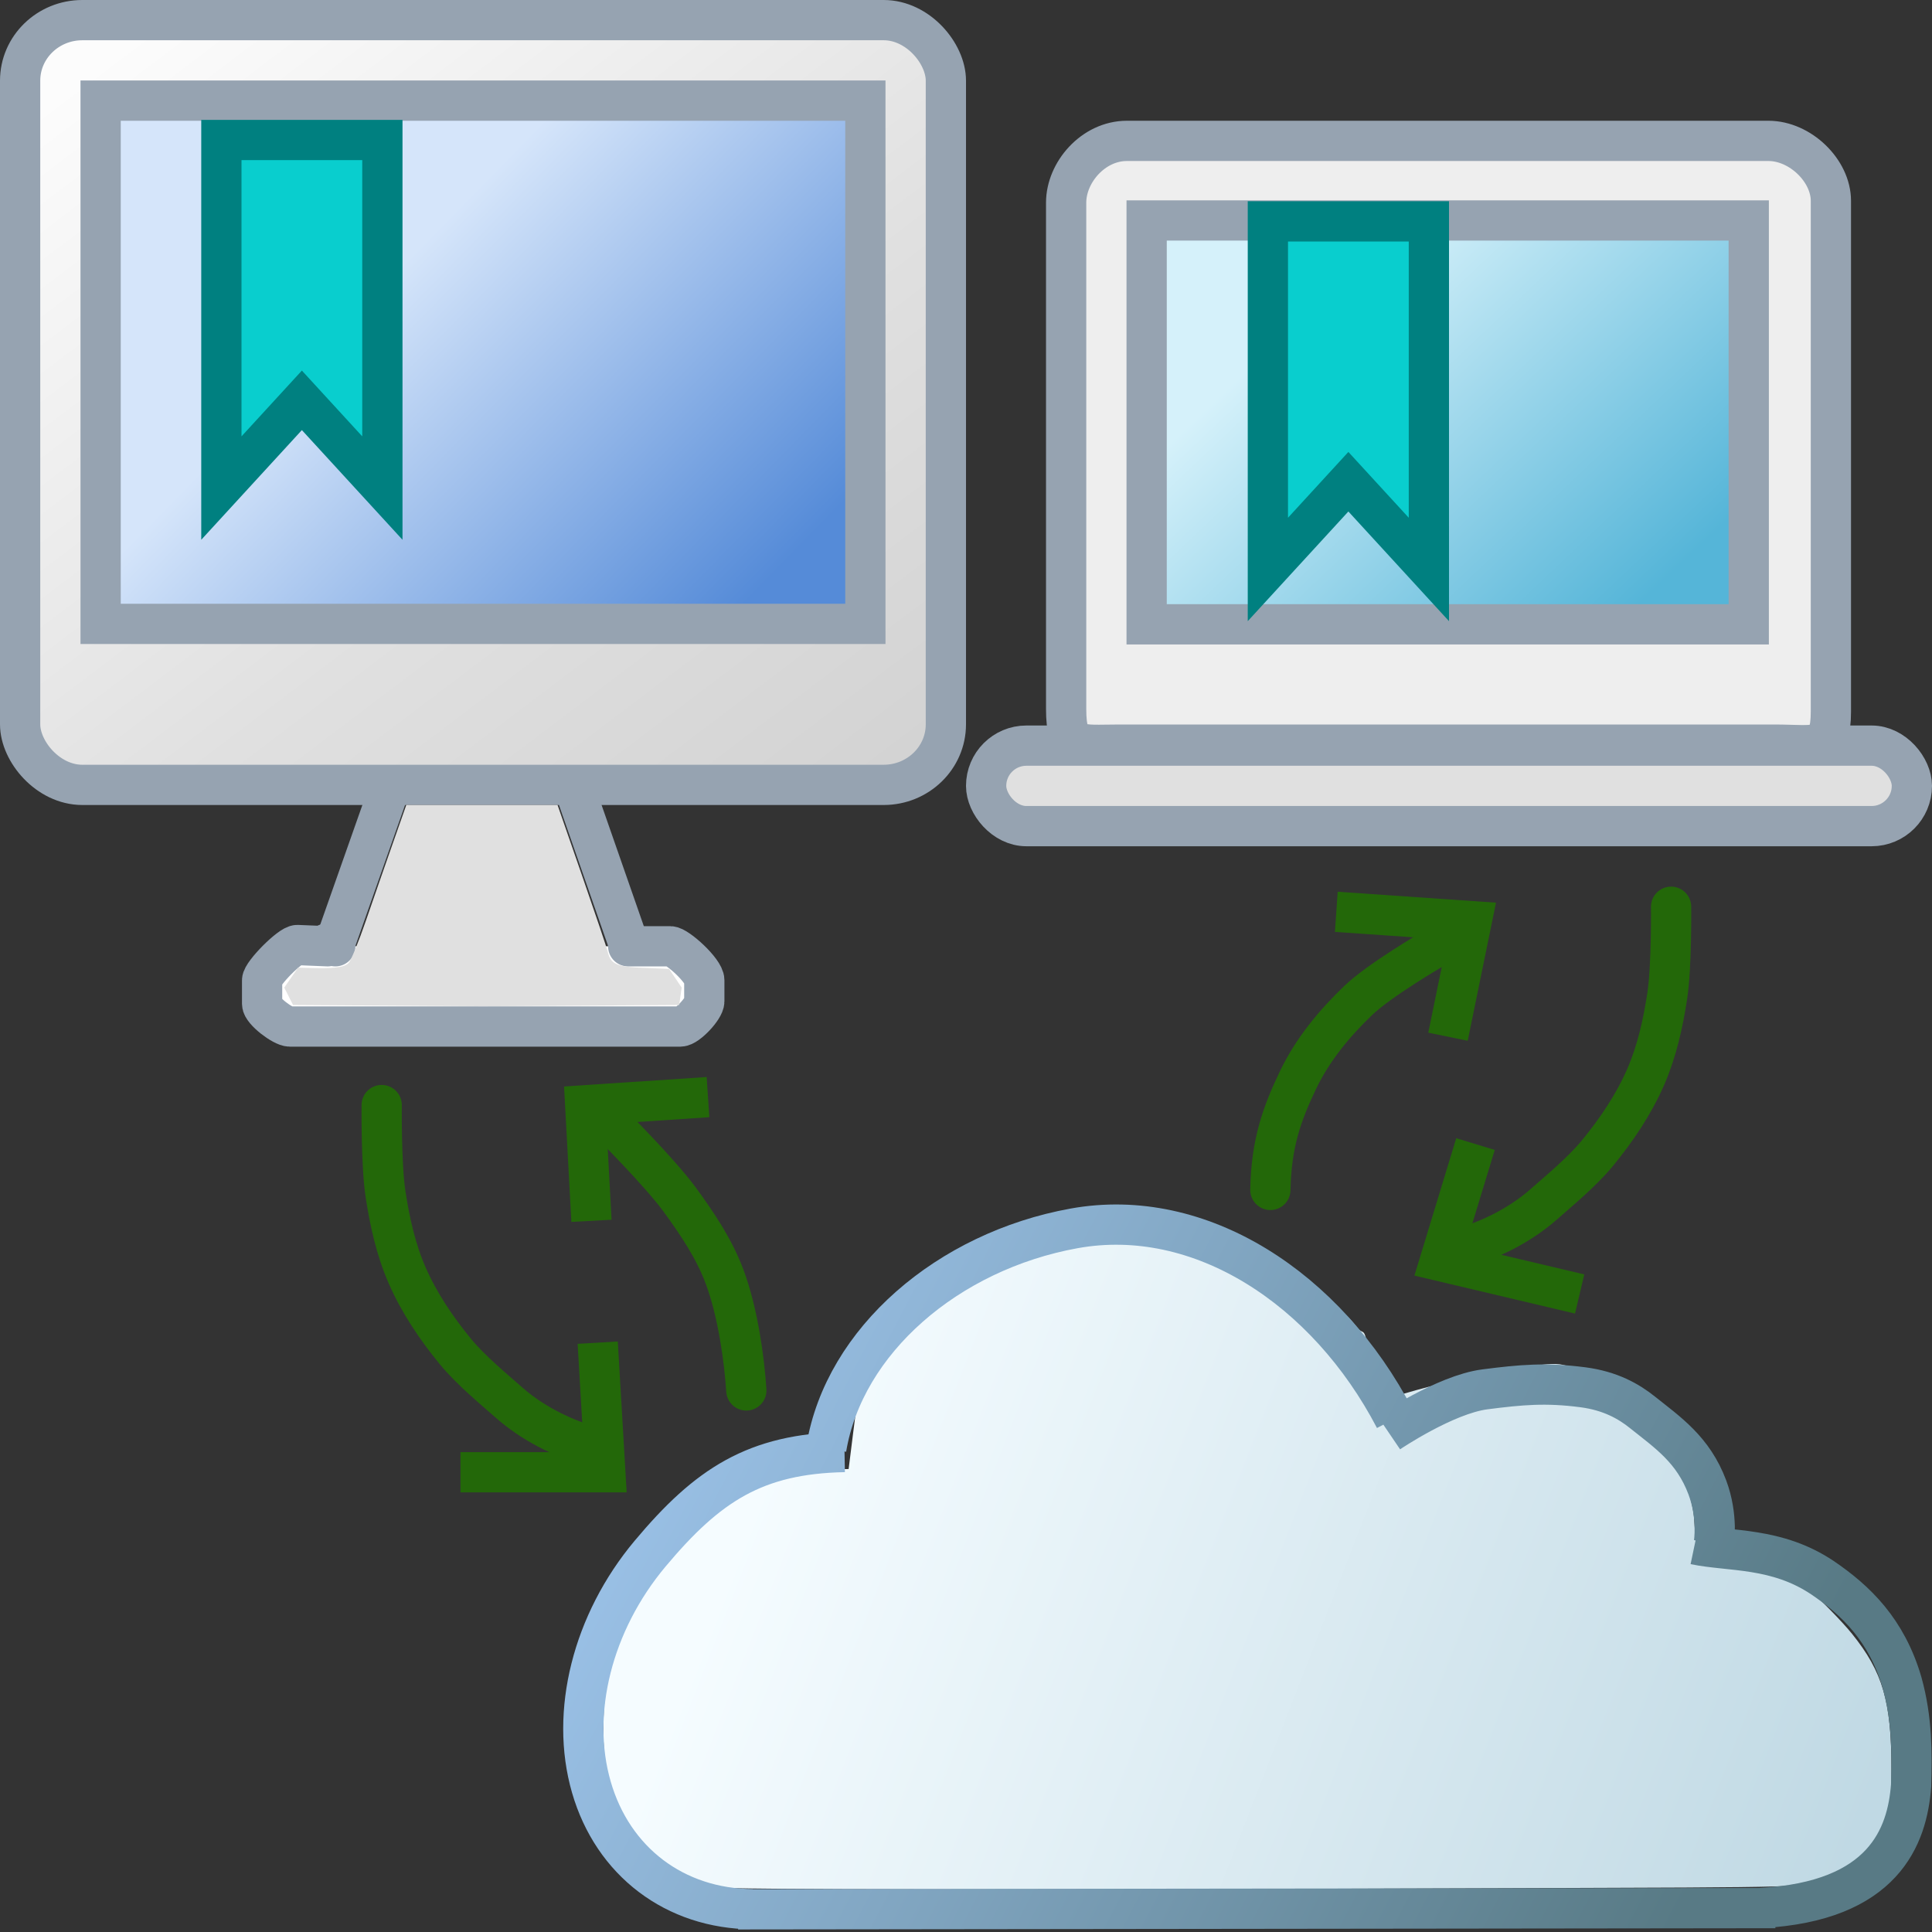 <?xml version="1.0" encoding="UTF-8"?>
<svg id="SVGRoot" width="48" height="48" version="1.1" viewBox="0 0 48 48" xmlns="http://www.w3.org/2000/svg" xmlns:xlink="http://www.w3.org/1999/xlink">
 <rect x="0" y="0" width="48" height="48" fill="#333333" stroke="none"/>
 <defs>
  <linearGradient id="linearGradient6101" x1="70.489" x2="121.96" y1="92.925" y2="115.61" gradientTransform="matrix(.5 0 0 .565 -14.986 -19.236)" gradientUnits="userSpaceOnUse">
   <stop stop-color="#f5fcff" offset="0"/>
   <stop stop-color="#c0d9e4" offset="1"/>
  </linearGradient>
  <linearGradient id="linearGradient6099" x1="61.442" x2="116.16" y1="86.68" y2="115.85" gradientTransform="matrix(.484 0 0 .497 -13.554 -11.849)" gradientUnits="userSpaceOnUse">
   <stop stop-color="#9fc6ee" offset="0"/>
   <stop stop-color="#587a85" offset="1"/>
  </linearGradient>
  <linearGradient id="linearGradient7" x1="29.768" x2="46.674" y1="5.709" y2="26.67" gradientTransform="matrix(1.207 0 0 1.134 -33.906 -4.605)" gradientUnits="userSpaceOnUse">
   <stop stop-color="#fcfcfc" offset="0"/>
   <stop stop-color="#e0e0e0" offset=".5"/>
   <stop stop-color="#ccc" offset="1"/>
  </linearGradient>
  <linearGradient id="linearGradient5" x1="33.488" x2="41.01" y1="6.806" y2="14.744" gradientUnits="userSpaceOnUse">
   <stop stop-color="#d5f1fa" offset="0"/>
   <stop stop-color="#55b5d8" offset="1"/>
  </linearGradient>
  <linearGradient id="linearGradient4" x1="10.25" x2="18.813" y1="6.312" y2="14.688" gradientUnits="userSpaceOnUse">
   <stop stop-color="#d5e5fa" offset="0"/>
   <stop stop-color="#558bd8" offset="1"/>
  </linearGradient>
 </defs>
 <path d="m17.757 46.891c-1.396-0.247-2.384-1.327-2.698-2.947-0.087-0.45-0.093-1.417-0.011-1.889 0.466-2.699 2.332-4.907 4.63-5.477 0.178-0.044 0.416-0.065 0.828-0.071l0.578-0.009 0.114-0.911c0.126-1.013 0.173-1.199 0.454-1.812 0.246-0.538 0.538-0.983 0.964-1.47 2.507-2.866 7.525-1.598 9.707-0.484 0.381 0.194 1.14 0.81 1.365 1.127 0.155 0.219 0.188 0.041 0.256 0.327 0.07 0.295 0.652 1.441 0.709 1.422 0.615-0.202 1.629-0.45 2.262-0.54 0.571-0.081 1.504-0.35 1.921-0.246 0.676 0.168 1.454 0.232 1.914 0.768 0.344 0.401 0.622 0.656 0.789 1.217 0.085 0.287 0.502 1.203 0.551 1.823l0.038 0.618-0.139-0.027c0.071 0.01 0.227 0.027 0.347 0.039 0.497 0.048 2.081 0.739 2.578 1.124 0.232 0.18 0.85 0.808 1.097 1.116 0.767 0.954 0.98 1.682 0.981 3.356 3.11e-4 0.628-0.011 0.85-0.054 1.058-0.175 0.856-0.677 1.403-1.539 1.677-0.695 0.221-0.124 0.204-8 0.232-12.1 0.043-19.331 0.036-19.641-0.019z" fill="url(#linearGradient6101)" stroke-width="0"/>
 <g fill="none">
  <path d="m34.504 35.594s1.4-0.949 2.389-1.076c0.895-0.115 1.516-0.172 2.438-0.051 0.675 0.089 1.131 0.346 1.475 0.622 0.625 0.5 1.259 0.923 1.612 1.864 0.272 0.725 0.163 1.392 0.163 1.392m-0.476 0.026c0.874 0.183 2.032 0.061 3.175 0.827 0.83 0.564 1.594 1.298 1.975 2.604 0.255 0.913 0.247 1.752 0.226 2.56-0.095 1.267-0.681 2.877-3.731 3.042m-25.412 0.033 25.77-0.031m-25.41 0.027c-1.928-0.011-3.471-1.18-4.006-3.034-0.535-1.854 0.027-4.088 1.459-5.798 1.432-1.71 2.613-2.483 4.831-2.526m-0.453-0.088c0.443-2.675 3.018-4.9 6.155-5.468 3.137-0.568 6.282 1.492 7.97 4.728" stroke="url(#linearGradient6099)"/>
  <g stroke="#236809" stroke-width="1px">
   <path d="m9.483 27.455s-0.016 1.481 0.095 2.21c0.105 0.689 0.258 1.382 0.537 2.02 0.299 0.685 0.725 1.316 1.2 1.894 0.387 0.472 1.002 0.975 1.326 1.263 0.736 0.654 1.61 0.947 1.61 0.947" stroke-linecap="round"/>
   <path d="m11.44 36.578h3.599l-0.189-3.22"/>
   <path d="m14.695 30.331-0.155-2.871 3.05-0.203"/>
   <path d="m15.203 27.942s1.191 1.189 1.686 1.865c0.434 0.594 0.853 1.217 1.111 1.906 0.337 0.9 0.495 2.087 0.542 2.832" stroke-linecap="round"/>
   <path d="m41.518 22.528s0.016 1.481-0.095 2.21c-0.105 0.689-0.258 1.382-0.537 2.02-0.299 0.685-0.725 1.316-1.2 1.894-0.387 0.472-1.002 0.975-1.326 1.263-0.736 0.654-1.61 0.947-1.61 0.947" stroke-linecap="round"/>
   <path d="m39.246 32.149-3.472-0.821 0.884-2.904"/>
   <path d="m35.975 25.757 0.588-2.871-3.363-0.232"/>
   <path d="m35.577 23.59s-1.295 0.753-1.831 1.265c-0.593 0.567-1.132 1.221-1.488 1.96-0.41 0.851-0.675 1.593-0.696 2.748" stroke-linecap="round"/>
  </g>
 </g>
 <g>
  <g stroke="#96a3b1" stroke-linecap="round">
   <path d="m27.997 3.5h15.938c0.793 0 1.553 0.741 1.553 1.49v12.689c0 1.014-0.375 0.821-1.389 0.821h-16.285c-1.014 0-1.326 0.13-1.326-0.884v-12.582c0-0.749 0.671-1.534 1.509-1.534z" fill="#eee" stroke-linejoin="round"/>
   <rect x="24.5" y="18.525" width="23" height="2" rx="1" ry="1" fill="#e0e0e0" stroke-linejoin="round" stroke-width="1"/>
   <rect x="28.488" y="5.478" width="14.959" height="10.033" fill="url(#linearGradient5)"/>
  </g>
  <path d="m31.5 5.5v8.648l2-2.18 2 2.18v-8.648z" fill="#09cece" stroke="#008080"/>
 </g>
 <g>
  <rect x=".5" y=".5" width="23" height="19" rx="1.545" ry="1.504" fill="url(#linearGradient7)" stroke="#96a3b1" stroke-linecap="round" stroke-linejoin="round"/>
  <rect x="2.5" y="2.5" width="19" height="13" fill="url(#linearGradient4)" stroke="#96a3b1" stroke-linecap="round"/>
  <path d="m5.5 3.478v8.648l2-2.18 2 2.18v-8.648z" fill="#09cece" stroke="#008080"/>
 </g>
 <g transform="translate(-24,2)" stroke="#96a3b1">
  <path d="m33.714 17.488-1.513 4.293" fill="none" stroke-width="1px"/>
  <path d="m38.26 17.551 1.388 3.981" fill="none" stroke-width="1px"/>
  <path d="m32.33 21.51-0.223-0.062m7.5 0.062h1.047c0.173 0 0.844 0.608 0.844 0.844v0.525c0 0.173-0.421 0.625-0.594 0.625h-9.704c-0.173 0-0.688-0.389-0.688-0.562v-0.588c0-0.173 0.702-0.882 0.875-0.875l0.755 0.031" fill="#fff" stroke-linecap="round" stroke-linejoin="round"/>
 </g>
 <path d="m7.062 24.536 0.344-0.495 0.404 0.01c0.593 0.015 0.769-0.042 0.851-0.124 0.057-0.057 0.252-0.535 0.433-1.062 0.181-0.528 0.481-1.388 0.665-1.912l0.335-0.953 3.758-2.39e-4 0.602 1.734c0.331 0.954 0.62 1.81 0.642 1.902 0.081 0.339 0.219 0.393 1.066 0.416l0.462 0.021 0.312 0.464-0.062 0.432-4.875 0.031-4.719-0.031z" fill="#e0e0e0"/>
</svg>
